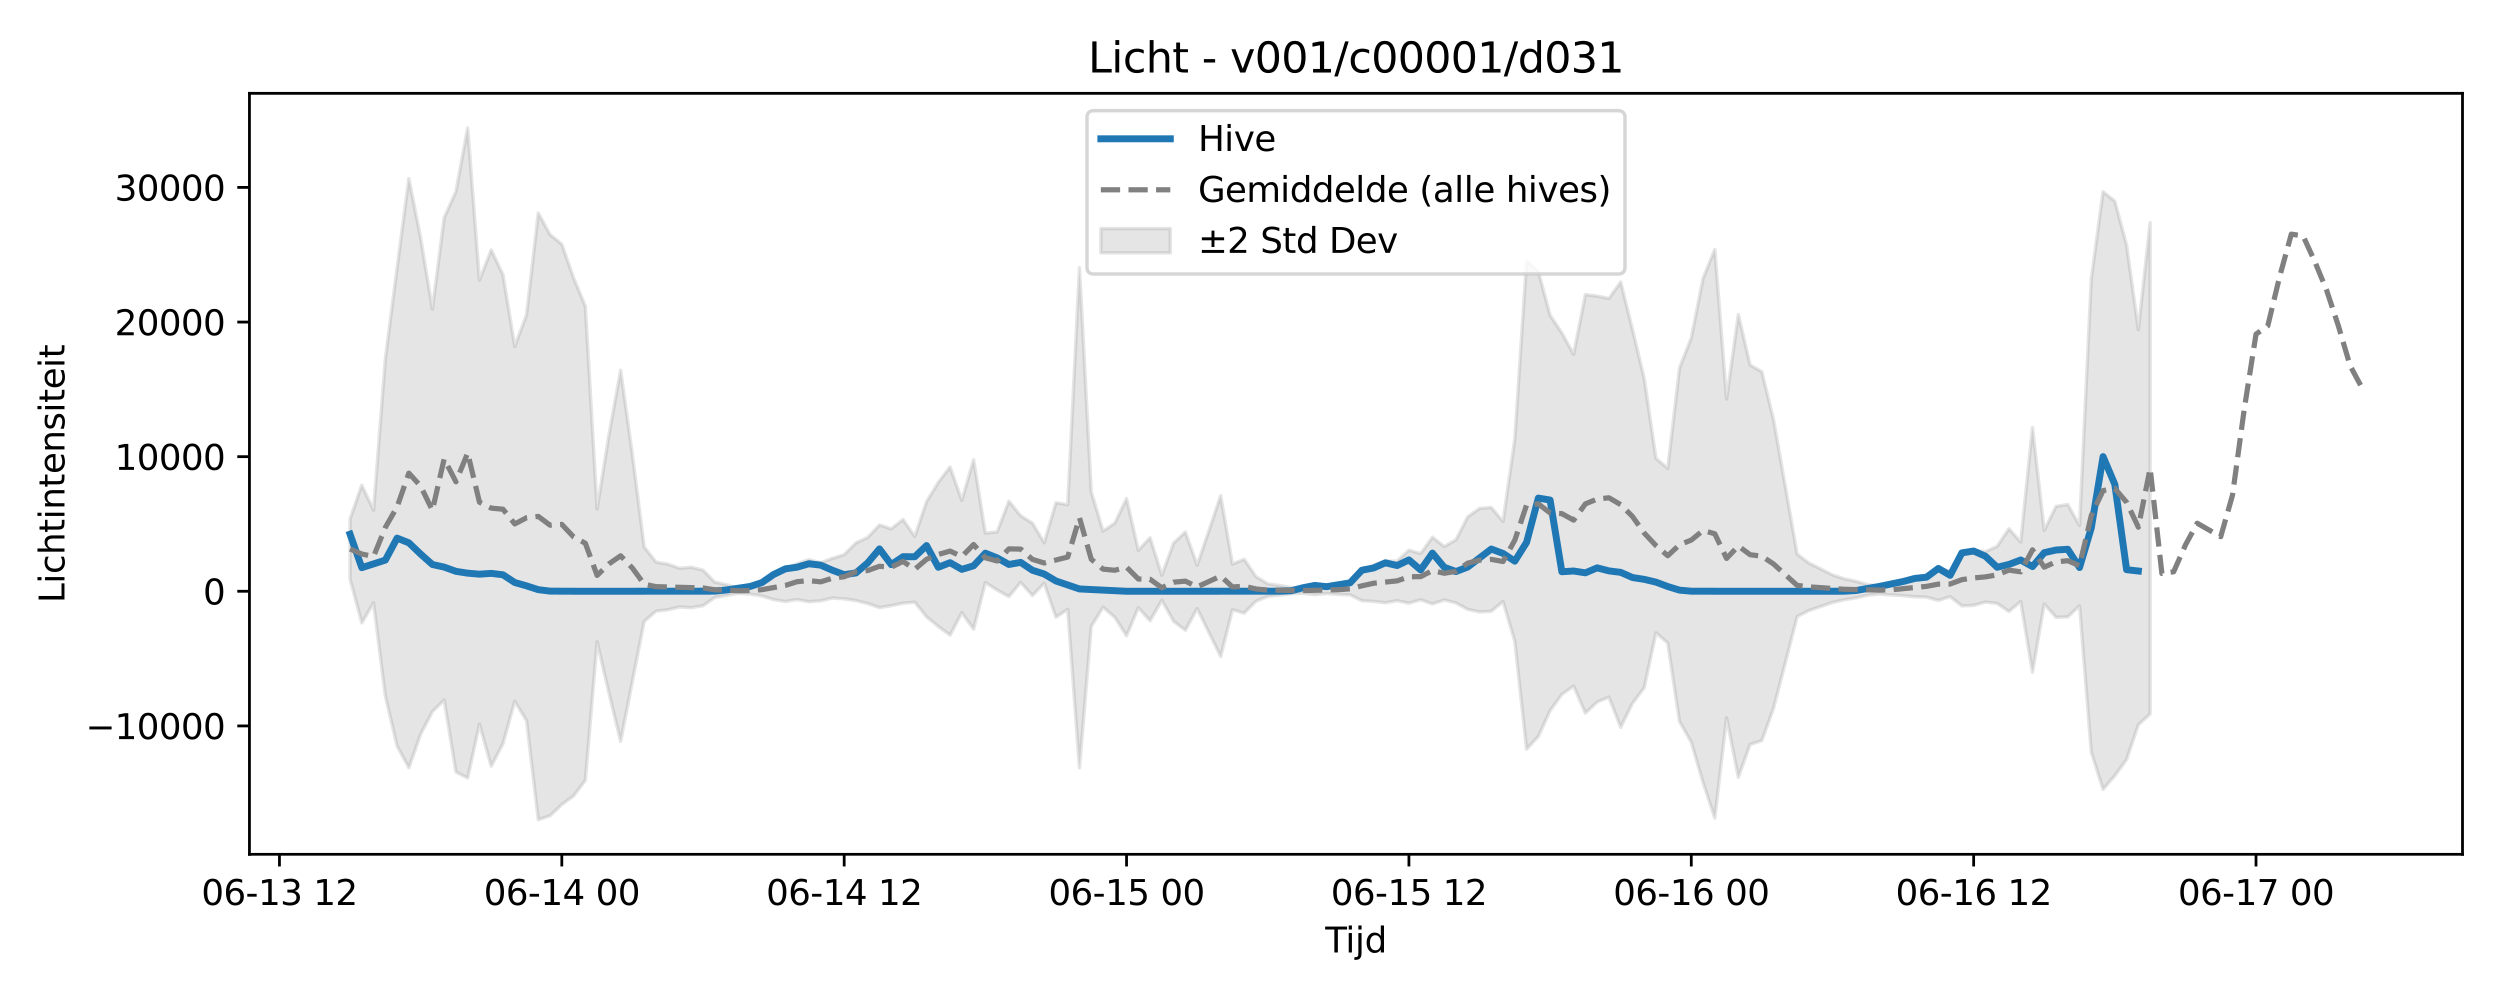 <?xml version="1.0" encoding="utf-8" standalone="no"?>
<!DOCTYPE svg PUBLIC "-//W3C//DTD SVG 1.1//EN"
  "http://www.w3.org/Graphics/SVG/1.1/DTD/svg11.dtd">
<svg xmlns:xlink="http://www.w3.org/1999/xlink" width="720pt" height="288pt" viewBox="0 0 720 288" xmlns="http://www.w3.org/2000/svg" version="1.1">
 <defs>
  <style type="text/css">*{stroke-linejoin: round; stroke-linecap: butt}</style>
 </defs>
 <g id="figure_1">
  <g id="patch_1">
   <path d="M 0 288 
L 720 288 
L 720 0 
L 0 0 
z
" style="fill: #ffffff"/>
  </g>
  <g id="axes_1">
   <g id="patch_2">
    <path d="M 71.84 246.04 
L 709.2 246.04 
L 709.2 26.88 
L 71.84 26.88 
z
" style="fill: #ffffff"/>
   </g>
   <g id="FillBetweenPolyCollection_1">
    <defs>
     <path id="m11a7efc735" d="M 100.811 -138.525 
L 100.811 -121.262 
L 104.199 -108.606 
L 107.588 -114.372 
L 110.976 -87.546 
L 114.365 -73.137 
L 117.753 -66.871 
L 121.141 -76.545 
L 124.53 -83.057 
L 127.918 -86.397 
L 131.307 -65.654 
L 134.695 -63.937 
L 138.083 -79.447 
L 141.472 -67.325 
L 144.86 -73.816 
L 148.249 -86.024 
L 151.637 -80.462 
L 155.025 -51.922 
L 158.414 -53.063 
L 161.802 -56.301 
L 165.191 -58.767 
L 168.579 -63.263 
L 171.968 -103.158 
L 175.356 -88.515 
L 178.744 -74.511 
L 182.133 -91.794 
L 185.521 -109.011 
L 188.91 -111.967 
L 192.298 -112.375 
L 195.686 -113.182 
L 199.075 -112.994 
L 202.463 -113.554 
L 205.852 -115.919 
L 209.24 -116.526 
L 212.628 -117.129 
L 216.017 -116.908 
L 219.405 -116.364 
L 222.794 -115.323 
L 226.182 -114.773 
L 229.571 -115.308 
L 232.959 -114.716 
L 236.347 -114.949 
L 239.736 -115.765 
L 243.124 -115.532 
L 246.513 -115.033 
L 249.901 -114.158 
L 253.289 -113.01 
L 256.678 -113.573 
L 260.066 -114.265 
L 263.455 -114.574 
L 266.843 -110.355 
L 270.231 -107.57 
L 273.62 -105.078 
L 277.008 -111.542 
L 280.397 -106.785 
L 283.785 -120.219 
L 287.173 -118.06 
L 290.562 -116.173 
L 293.95 -120.266 
L 297.339 -116.471 
L 300.727 -120.019 
L 304.116 -110.235 
L 307.504 -112.513 
L 310.892 -66.855 
L 314.281 -107.557 
L 317.669 -113.122 
L 321.058 -110.218 
L 324.446 -104.907 
L 327.834 -112.981 
L 331.223 -109.216 
L 334.611 -115.125 
L 338 -109.058 
L 341.388 -106.489 
L 344.776 -112.72 
L 348.165 -105.843 
L 351.553 -98.943 
L 354.942 -112.364 
L 358.33 -111.43 
L 361.719 -114.836 
L 365.107 -116.233 
L 368.495 -116.577 
L 371.884 -117.009 
L 375.272 -117.129 
L 378.661 -116.755 
L 382.049 -117.065 
L 385.437 -116.812 
L 388.826 -116.676 
L 392.214 -114.992 
L 395.603 -114.801 
L 398.991 -114.405 
L 402.379 -115.001 
L 405.768 -114.269 
L 409.156 -115.271 
L 412.545 -114.062 
L 415.933 -115.207 
L 419.321 -114.351 
L 422.71 -112.496 
L 426.098 -111.774 
L 429.487 -111.952 
L 432.875 -114.747 
L 436.264 -103.319 
L 439.652 -72.223 
L 443.04 -75.914 
L 446.429 -83.325 
L 449.817 -88.033 
L 453.206 -90.415 
L 456.594 -82.617 
L 459.982 -85.817 
L 463.371 -87.229 
L 466.759 -78.548 
L 470.148 -85.416 
L 473.536 -89.963 
L 476.924 -105.742 
L 480.313 -102.788 
L 483.701 -80.213 
L 487.09 -74.24 
L 490.478 -62.643 
L 493.867 -52.392 
L 497.255 -81.272 
L 500.643 -64.135 
L 504.032 -73.604 
L 507.42 -74.711 
L 510.809 -84.135 
L 514.197 -97.219 
L 517.585 -110.432 
L 520.974 -112.172 
L 524.362 -113.314 
L 527.751 -114.488 
L 531.139 -115.256 
L 534.527 -115.814 
L 537.916 -116.598 
L 541.304 -116.911 
L 544.693 -116.655 
L 548.081 -116.44 
L 551.469 -116.121 
L 554.858 -116.013 
L 558.246 -115.077 
L 561.635 -116.154 
L 565.023 -113.495 
L 568.412 -113.659 
L 571.8 -114.596 
L 575.188 -114.219 
L 578.577 -111.896 
L 581.965 -114.747 
L 585.354 -94.414 
L 588.742 -114.057 
L 592.13 -110.219 
L 595.519 -110.328 
L 598.907 -113.514 
L 602.296 -71.351 
L 605.684 -60.662 
L 609.072 -64.6 
L 612.461 -69.266 
L 615.849 -79.275 
L 619.238 -82.371 
L 619.238 -223.874 
L 619.238 -223.874 
L 615.849 -193.063 
L 612.461 -217.398 
L 609.072 -230.054 
L 605.684 -232.774 
L 602.296 -207.745 
L 598.907 -136.627 
L 595.519 -142.704 
L 592.13 -142.153 
L 588.742 -135.261 
L 585.354 -164.878 
L 581.965 -131.883 
L 578.577 -135.71 
L 575.188 -130.659 
L 571.8 -129.123 
L 568.412 -129.457 
L 565.023 -128.63 
L 561.635 -123.441 
L 558.246 -124.465 
L 554.858 -122.25 
L 551.469 -121.523 
L 548.081 -120.428 
L 544.693 -119.607 
L 541.304 -119.18 
L 537.916 -119.606 
L 534.527 -120.576 
L 531.139 -121.313 
L 527.751 -122.432 
L 524.362 -124.153 
L 520.974 -125.827 
L 517.585 -128.378 
L 514.197 -147.75 
L 510.809 -166.961 
L 507.42 -180.943 
L 504.032 -182.871 
L 500.643 -197.398 
L 497.255 -173.079 
L 493.867 -216.149 
L 490.478 -207.816 
L 487.09 -190.678 
L 483.701 -182.011 
L 480.313 -153.1 
L 476.924 -155.987 
L 473.536 -178.995 
L 470.148 -193.118 
L 466.759 -206.781 
L 463.371 -202.052 
L 459.982 -202.716 
L 456.594 -203.149 
L 453.206 -185.977 
L 449.817 -192.109 
L 446.429 -197.214 
L 443.04 -209.855 
L 439.652 -212.821 
L 436.264 -161.556 
L 432.875 -137.813 
L 429.487 -141.852 
L 426.098 -141.558 
L 422.71 -139.156 
L 419.321 -132.548 
L 415.933 -130.583 
L 412.545 -133.286 
L 409.156 -128.578 
L 405.768 -129.533 
L 402.379 -126.418 
L 398.991 -126.418 
L 395.603 -125.246 
L 392.214 -123.575 
L 388.826 -120.155 
L 385.437 -119.521 
L 382.049 -118.949 
L 378.661 -119.245 
L 375.272 -118.697 
L 371.884 -118.793 
L 368.495 -119.379 
L 365.107 -119.873 
L 361.719 -121.922 
L 358.33 -126.915 
L 354.942 -125.546 
L 351.553 -145.221 
L 348.165 -135.133 
L 344.776 -125.234 
L 341.388 -134.771 
L 338 -131.599 
L 334.611 -122.332 
L 331.223 -133.124 
L 327.834 -129.513 
L 324.446 -144.42 
L 321.058 -137.311 
L 317.669 -135.058 
L 314.281 -146.34 
L 310.892 -210.889 
L 307.504 -142.641 
L 304.116 -143.212 
L 300.727 -131.695 
L 297.339 -137.325 
L 293.95 -139.45 
L 290.562 -143.669 
L 287.173 -134.795 
L 283.785 -134.478 
L 280.397 -155.578 
L 277.008 -143.906 
L 273.62 -153.502 
L 270.231 -149.067 
L 266.843 -143.504 
L 263.455 -133.505 
L 260.066 -138.38 
L 256.678 -135.688 
L 253.289 -136.811 
L 249.901 -133.214 
L 246.513 -131.646 
L 243.124 -128.253 
L 239.736 -127.187 
L 236.347 -125.913 
L 232.959 -126.83 
L 229.571 -125.643 
L 226.182 -124.012 
L 222.794 -122.211 
L 219.405 -119.979 
L 216.017 -118.961 
L 212.628 -118.589 
L 209.24 -119.59 
L 205.852 -120.35 
L 202.463 -123.802 
L 199.075 -124.622 
L 195.686 -124.346 
L 192.298 -125.53 
L 188.91 -126.128 
L 185.521 -130.472 
L 182.133 -157.006 
L 178.744 -181.359 
L 175.356 -162.669 
L 171.968 -141.401 
L 168.579 -199.823 
L 165.191 -207.982 
L 161.802 -217.645 
L 158.414 -220.427 
L 155.025 -226.634 
L 151.637 -197.307 
L 148.249 -188.188 
L 144.86 -208.881 
L 141.472 -216.003 
L 138.083 -207.306 
L 134.695 -251.158 
L 131.307 -232.831 
L 127.918 -225.268 
L 124.53 -198.969 
L 121.141 -219.467 
L 117.753 -236.599 
L 114.365 -210.893 
L 110.976 -184.658 
L 107.588 -141.07 
L 104.199 -148.278 
L 100.811 -138.525 
z
" style="stroke: #808080; stroke-opacity: 0.2"/>
    </defs>
    <g clip-path="url(#p5f6f42947f)">
     <use xlink:href="#m11a7efc735" x="0" y="288" style="fill: #808080; fill-opacity: 0.2; stroke: #808080; stroke-opacity: 0.2"/>
    </g>
   </g>
   <g id="matplotlib.axis_1">
    <g id="xtick_1">
     <g id="line2d_1">
      <defs>
       <path id="md3a06b0c27" d="M 0 0 
L 0 3.5 
" style="stroke: #000000; stroke-width: 0.8"/>
      </defs>
      <g>
       <use xlink:href="#md3a06b0c27" x="80.48" y="246.04" style="stroke: #000000; stroke-width: 0.8"/>
      </g>
     </g>
     <g id="text_1">
      <!-- 06-13 12 -->
      <g transform="translate(58 260.638) scale(0.1 -0.1)">
       <defs>
        <path id="DejaVuSans-30" d="M 2034 4250 
Q 1547 4250 1301 3770 
Q 1056 3291 1056 2328 
Q 1056 1369 1301 889 
Q 1547 409 2034 409 
Q 2525 409 2770 889 
Q 3016 1369 3016 2328 
Q 3016 3291 2770 3770 
Q 2525 4250 2034 4250 
z
M 2034 4750 
Q 2819 4750 3233 4129 
Q 3647 3509 3647 2328 
Q 3647 1150 3233 529 
Q 2819 -91 2034 -91 
Q 1250 -91 836 529 
Q 422 1150 422 2328 
Q 422 3509 836 4129 
Q 1250 4750 2034 4750 
z
" transform="scale(0.016)"/>
        <path id="DejaVuSans-36" d="M 2113 2584 
Q 1688 2584 1439 2293 
Q 1191 2003 1191 1497 
Q 1191 994 1439 701 
Q 1688 409 2113 409 
Q 2538 409 2786 701 
Q 3034 994 3034 1497 
Q 3034 2003 2786 2293 
Q 2538 2584 2113 2584 
z
M 3366 4563 
L 3366 3988 
Q 3128 4100 2886 4159 
Q 2644 4219 2406 4219 
Q 1781 4219 1451 3797 
Q 1122 3375 1075 2522 
Q 1259 2794 1537 2939 
Q 1816 3084 2150 3084 
Q 2853 3084 3261 2657 
Q 3669 2231 3669 1497 
Q 3669 778 3244 343 
Q 2819 -91 2113 -91 
Q 1303 -91 875 529 
Q 447 1150 447 2328 
Q 447 3434 972 4092 
Q 1497 4750 2381 4750 
Q 2619 4750 2861 4703 
Q 3103 4656 3366 4563 
z
" transform="scale(0.016)"/>
        <path id="DejaVuSans-2d" d="M 313 2009 
L 1997 2009 
L 1997 1497 
L 313 1497 
L 313 2009 
z
" transform="scale(0.016)"/>
        <path id="DejaVuSans-31" d="M 794 531 
L 1825 531 
L 1825 4091 
L 703 3866 
L 703 4441 
L 1819 4666 
L 2450 4666 
L 2450 531 
L 3481 531 
L 3481 0 
L 794 0 
L 794 531 
z
" transform="scale(0.016)"/>
        <path id="DejaVuSans-33" d="M 2597 2516 
Q 3050 2419 3304 2112 
Q 3559 1806 3559 1356 
Q 3559 666 3084 287 
Q 2609 -91 1734 -91 
Q 1441 -91 1130 -33 
Q 819 25 488 141 
L 488 750 
Q 750 597 1062 519 
Q 1375 441 1716 441 
Q 2309 441 2620 675 
Q 2931 909 2931 1356 
Q 2931 1769 2642 2001 
Q 2353 2234 1838 2234 
L 1294 2234 
L 1294 2753 
L 1863 2753 
Q 2328 2753 2575 2939 
Q 2822 3125 2822 3475 
Q 2822 3834 2567 4026 
Q 2313 4219 1838 4219 
Q 1578 4219 1281 4162 
Q 984 4106 628 3988 
L 628 4550 
Q 988 4650 1302 4700 
Q 1616 4750 1894 4750 
Q 2613 4750 3031 4423 
Q 3450 4097 3450 3541 
Q 3450 3153 3228 2886 
Q 3006 2619 2597 2516 
z
" transform="scale(0.016)"/>
        <path id="DejaVuSans-20" transform="scale(0.016)"/>
        <path id="DejaVuSans-32" d="M 1228 531 
L 3431 531 
L 3431 0 
L 469 0 
L 469 531 
Q 828 903 1448 1529 
Q 2069 2156 2228 2338 
Q 2531 2678 2651 2914 
Q 2772 3150 2772 3378 
Q 2772 3750 2511 3984 
Q 2250 4219 1831 4219 
Q 1534 4219 1204 4116 
Q 875 4013 500 3803 
L 500 4441 
Q 881 4594 1212 4672 
Q 1544 4750 1819 4750 
Q 2544 4750 2975 4387 
Q 3406 4025 3406 3419 
Q 3406 3131 3298 2873 
Q 3191 2616 2906 2266 
Q 2828 2175 2409 1742 
Q 1991 1309 1228 531 
z
" transform="scale(0.016)"/>
       </defs>
       <use xlink:href="#DejaVuSans-30"/>
       <use xlink:href="#DejaVuSans-36" transform="translate(63.623 0)"/>
       <use xlink:href="#DejaVuSans-2d" transform="translate(127.246 0)"/>
       <use xlink:href="#DejaVuSans-31" transform="translate(163.33 0)"/>
       <use xlink:href="#DejaVuSans-33" transform="translate(226.953 0)"/>
       <use xlink:href="#DejaVuSans-20" transform="translate(290.576 0)"/>
       <use xlink:href="#DejaVuSans-31" transform="translate(322.363 0)"/>
       <use xlink:href="#DejaVuSans-32" transform="translate(385.986 0)"/>
      </g>
     </g>
    </g>
    <g id="xtick_2">
     <g id="line2d_2">
      <g>
       <use xlink:href="#md3a06b0c27" x="161.802" y="246.04" style="stroke: #000000; stroke-width: 0.8"/>
      </g>
     </g>
     <g id="text_2">
      <!-- 06-14 00 -->
      <g transform="translate(139.322 260.638) scale(0.1 -0.1)">
       <defs>
        <path id="DejaVuSans-34" d="M 2419 4116 
L 825 1625 
L 2419 1625 
L 2419 4116 
z
M 2253 4666 
L 3047 4666 
L 3047 1625 
L 3713 1625 
L 3713 1100 
L 3047 1100 
L 3047 0 
L 2419 0 
L 2419 1100 
L 313 1100 
L 313 1709 
L 2253 4666 
z
" transform="scale(0.016)"/>
       </defs>
       <use xlink:href="#DejaVuSans-30"/>
       <use xlink:href="#DejaVuSans-36" transform="translate(63.623 0)"/>
       <use xlink:href="#DejaVuSans-2d" transform="translate(127.246 0)"/>
       <use xlink:href="#DejaVuSans-31" transform="translate(163.33 0)"/>
       <use xlink:href="#DejaVuSans-34" transform="translate(226.953 0)"/>
       <use xlink:href="#DejaVuSans-20" transform="translate(290.576 0)"/>
       <use xlink:href="#DejaVuSans-30" transform="translate(322.363 0)"/>
       <use xlink:href="#DejaVuSans-30" transform="translate(385.986 0)"/>
      </g>
     </g>
    </g>
    <g id="xtick_3">
     <g id="line2d_3">
      <g>
       <use xlink:href="#md3a06b0c27" x="243.124" y="246.04" style="stroke: #000000; stroke-width: 0.8"/>
      </g>
     </g>
     <g id="text_3">
      <!-- 06-14 12 -->
      <g transform="translate(220.644 260.638) scale(0.1 -0.1)">
       <use xlink:href="#DejaVuSans-30"/>
       <use xlink:href="#DejaVuSans-36" transform="translate(63.623 0)"/>
       <use xlink:href="#DejaVuSans-2d" transform="translate(127.246 0)"/>
       <use xlink:href="#DejaVuSans-31" transform="translate(163.33 0)"/>
       <use xlink:href="#DejaVuSans-34" transform="translate(226.953 0)"/>
       <use xlink:href="#DejaVuSans-20" transform="translate(290.576 0)"/>
       <use xlink:href="#DejaVuSans-31" transform="translate(322.363 0)"/>
       <use xlink:href="#DejaVuSans-32" transform="translate(385.986 0)"/>
      </g>
     </g>
    </g>
    <g id="xtick_4">
     <g id="line2d_4">
      <g>
       <use xlink:href="#md3a06b0c27" x="324.446" y="246.04" style="stroke: #000000; stroke-width: 0.8"/>
      </g>
     </g>
     <g id="text_4">
      <!-- 06-15 00 -->
      <g transform="translate(301.966 260.638) scale(0.1 -0.1)">
       <defs>
        <path id="DejaVuSans-35" d="M 691 4666 
L 3169 4666 
L 3169 4134 
L 1269 4134 
L 1269 2991 
Q 1406 3038 1543 3061 
Q 1681 3084 1819 3084 
Q 2600 3084 3056 2656 
Q 3513 2228 3513 1497 
Q 3513 744 3044 326 
Q 2575 -91 1722 -91 
Q 1428 -91 1123 -41 
Q 819 9 494 109 
L 494 744 
Q 775 591 1075 516 
Q 1375 441 1709 441 
Q 2250 441 2565 725 
Q 2881 1009 2881 1497 
Q 2881 1984 2565 2268 
Q 2250 2553 1709 2553 
Q 1456 2553 1204 2497 
Q 953 2441 691 2322 
L 691 4666 
z
" transform="scale(0.016)"/>
       </defs>
       <use xlink:href="#DejaVuSans-30"/>
       <use xlink:href="#DejaVuSans-36" transform="translate(63.623 0)"/>
       <use xlink:href="#DejaVuSans-2d" transform="translate(127.246 0)"/>
       <use xlink:href="#DejaVuSans-31" transform="translate(163.33 0)"/>
       <use xlink:href="#DejaVuSans-35" transform="translate(226.953 0)"/>
       <use xlink:href="#DejaVuSans-20" transform="translate(290.576 0)"/>
       <use xlink:href="#DejaVuSans-30" transform="translate(322.363 0)"/>
       <use xlink:href="#DejaVuSans-30" transform="translate(385.986 0)"/>
      </g>
     </g>
    </g>
    <g id="xtick_5">
     <g id="line2d_5">
      <g>
       <use xlink:href="#md3a06b0c27" x="405.768" y="246.04" style="stroke: #000000; stroke-width: 0.8"/>
      </g>
     </g>
     <g id="text_5">
      <!-- 06-15 12 -->
      <g transform="translate(383.287 260.638) scale(0.1 -0.1)">
       <use xlink:href="#DejaVuSans-30"/>
       <use xlink:href="#DejaVuSans-36" transform="translate(63.623 0)"/>
       <use xlink:href="#DejaVuSans-2d" transform="translate(127.246 0)"/>
       <use xlink:href="#DejaVuSans-31" transform="translate(163.33 0)"/>
       <use xlink:href="#DejaVuSans-35" transform="translate(226.953 0)"/>
       <use xlink:href="#DejaVuSans-20" transform="translate(290.576 0)"/>
       <use xlink:href="#DejaVuSans-31" transform="translate(322.363 0)"/>
       <use xlink:href="#DejaVuSans-32" transform="translate(385.986 0)"/>
      </g>
     </g>
    </g>
    <g id="xtick_6">
     <g id="line2d_6">
      <g>
       <use xlink:href="#md3a06b0c27" x="487.09" y="246.04" style="stroke: #000000; stroke-width: 0.8"/>
      </g>
     </g>
     <g id="text_6">
      <!-- 06-16 00 -->
      <g transform="translate(464.609 260.638) scale(0.1 -0.1)">
       <use xlink:href="#DejaVuSans-30"/>
       <use xlink:href="#DejaVuSans-36" transform="translate(63.623 0)"/>
       <use xlink:href="#DejaVuSans-2d" transform="translate(127.246 0)"/>
       <use xlink:href="#DejaVuSans-31" transform="translate(163.33 0)"/>
       <use xlink:href="#DejaVuSans-36" transform="translate(226.953 0)"/>
       <use xlink:href="#DejaVuSans-20" transform="translate(290.576 0)"/>
       <use xlink:href="#DejaVuSans-30" transform="translate(322.363 0)"/>
       <use xlink:href="#DejaVuSans-30" transform="translate(385.986 0)"/>
      </g>
     </g>
    </g>
    <g id="xtick_7">
     <g id="line2d_7">
      <g>
       <use xlink:href="#md3a06b0c27" x="568.412" y="246.04" style="stroke: #000000; stroke-width: 0.8"/>
      </g>
     </g>
     <g id="text_7">
      <!-- 06-16 12 -->
      <g transform="translate(545.931 260.638) scale(0.1 -0.1)">
       <use xlink:href="#DejaVuSans-30"/>
       <use xlink:href="#DejaVuSans-36" transform="translate(63.623 0)"/>
       <use xlink:href="#DejaVuSans-2d" transform="translate(127.246 0)"/>
       <use xlink:href="#DejaVuSans-31" transform="translate(163.33 0)"/>
       <use xlink:href="#DejaVuSans-36" transform="translate(226.953 0)"/>
       <use xlink:href="#DejaVuSans-20" transform="translate(290.576 0)"/>
       <use xlink:href="#DejaVuSans-31" transform="translate(322.363 0)"/>
       <use xlink:href="#DejaVuSans-32" transform="translate(385.986 0)"/>
      </g>
     </g>
    </g>
    <g id="xtick_8">
     <g id="line2d_8">
      <g>
       <use xlink:href="#md3a06b0c27" x="649.733" y="246.04" style="stroke: #000000; stroke-width: 0.8"/>
      </g>
     </g>
     <g id="text_8">
      <!-- 06-17 00 -->
      <g transform="translate(627.253 260.638) scale(0.1 -0.1)">
       <defs>
        <path id="DejaVuSans-37" d="M 525 4666 
L 3525 4666 
L 3525 4397 
L 1831 0 
L 1172 0 
L 2766 4134 
L 525 4134 
L 525 4666 
z
" transform="scale(0.016)"/>
       </defs>
       <use xlink:href="#DejaVuSans-30"/>
       <use xlink:href="#DejaVuSans-36" transform="translate(63.623 0)"/>
       <use xlink:href="#DejaVuSans-2d" transform="translate(127.246 0)"/>
       <use xlink:href="#DejaVuSans-31" transform="translate(163.33 0)"/>
       <use xlink:href="#DejaVuSans-37" transform="translate(226.953 0)"/>
       <use xlink:href="#DejaVuSans-20" transform="translate(290.576 0)"/>
       <use xlink:href="#DejaVuSans-30" transform="translate(322.363 0)"/>
       <use xlink:href="#DejaVuSans-30" transform="translate(385.986 0)"/>
      </g>
     </g>
    </g>
    <g id="text_9">
     <!-- Tijd -->
     <g transform="translate(381.67 274.317) scale(0.1 -0.1)">
      <defs>
       <path id="DejaVuSans-54" d="M -19 4666 
L 3928 4666 
L 3928 4134 
L 2272 4134 
L 2272 0 
L 1638 0 
L 1638 4134 
L -19 4134 
L -19 4666 
z
" transform="scale(0.016)"/>
       <path id="DejaVuSans-69" d="M 603 3500 
L 1178 3500 
L 1178 0 
L 603 0 
L 603 3500 
z
M 603 4863 
L 1178 4863 
L 1178 4134 
L 603 4134 
L 603 4863 
z
" transform="scale(0.016)"/>
       <path id="DejaVuSans-6a" d="M 603 3500 
L 1178 3500 
L 1178 -63 
Q 1178 -731 923 -1031 
Q 669 -1331 103 -1331 
L -116 -1331 
L -116 -844 
L 38 -844 
Q 366 -844 484 -692 
Q 603 -541 603 -63 
L 603 3500 
z
M 603 4863 
L 1178 4863 
L 1178 4134 
L 603 4134 
L 603 4863 
z
" transform="scale(0.016)"/>
       <path id="DejaVuSans-64" d="M 2906 2969 
L 2906 4863 
L 3481 4863 
L 3481 0 
L 2906 0 
L 2906 525 
Q 2725 213 2448 61 
Q 2172 -91 1784 -91 
Q 1150 -91 751 415 
Q 353 922 353 1747 
Q 353 2572 751 3078 
Q 1150 3584 1784 3584 
Q 2172 3584 2448 3432 
Q 2725 3281 2906 2969 
z
M 947 1747 
Q 947 1113 1208 752 
Q 1469 391 1925 391 
Q 2381 391 2643 752 
Q 2906 1113 2906 1747 
Q 2906 2381 2643 2742 
Q 2381 3103 1925 3103 
Q 1469 3103 1208 2742 
Q 947 2381 947 1747 
z
" transform="scale(0.016)"/>
      </defs>
      <use xlink:href="#DejaVuSans-54"/>
      <use xlink:href="#DejaVuSans-69" transform="translate(57.959 0)"/>
      <use xlink:href="#DejaVuSans-6a" transform="translate(85.742 0)"/>
      <use xlink:href="#DejaVuSans-64" transform="translate(113.525 0)"/>
     </g>
    </g>
   </g>
   <g id="matplotlib.axis_2">
    <g id="ytick_1">
     <g id="line2d_9">
      <defs>
       <path id="mc6e38aa95f" d="M 0 0 
L -3.5 0 
" style="stroke: #000000; stroke-width: 0.8"/>
      </defs>
      <g>
       <use xlink:href="#mc6e38aa95f" x="71.84" y="209.062" style="stroke: #000000; stroke-width: 0.8"/>
      </g>
     </g>
     <g id="text_10">
      <!-- −10000 -->
      <g transform="translate(24.648 212.861) scale(0.1 -0.1)">
       <defs>
        <path id="DejaVuSans-2212" d="M 678 2272 
L 4684 2272 
L 4684 1741 
L 678 1741 
L 678 2272 
z
" transform="scale(0.016)"/>
       </defs>
       <use xlink:href="#DejaVuSans-2212"/>
       <use xlink:href="#DejaVuSans-31" transform="translate(83.789 0)"/>
       <use xlink:href="#DejaVuSans-30" transform="translate(147.412 0)"/>
       <use xlink:href="#DejaVuSans-30" transform="translate(211.035 0)"/>
       <use xlink:href="#DejaVuSans-30" transform="translate(274.658 0)"/>
       <use xlink:href="#DejaVuSans-30" transform="translate(338.281 0)"/>
      </g>
     </g>
    </g>
    <g id="ytick_2">
     <g id="line2d_10">
      <g>
       <use xlink:href="#mc6e38aa95f" x="71.84" y="170.291" style="stroke: #000000; stroke-width: 0.8"/>
      </g>
     </g>
     <g id="text_11">
      <!-- 0 -->
      <g transform="translate(58.477 174.09) scale(0.1 -0.1)">
       <use xlink:href="#DejaVuSans-30"/>
      </g>
     </g>
    </g>
    <g id="ytick_3">
     <g id="line2d_11">
      <g>
       <use xlink:href="#mc6e38aa95f" x="71.84" y="131.52" style="stroke: #000000; stroke-width: 0.8"/>
      </g>
     </g>
     <g id="text_12">
      <!-- 10000 -->
      <g transform="translate(33.028 135.319) scale(0.1 -0.1)">
       <use xlink:href="#DejaVuSans-31"/>
       <use xlink:href="#DejaVuSans-30" transform="translate(63.623 0)"/>
       <use xlink:href="#DejaVuSans-30" transform="translate(127.246 0)"/>
       <use xlink:href="#DejaVuSans-30" transform="translate(190.869 0)"/>
       <use xlink:href="#DejaVuSans-30" transform="translate(254.492 0)"/>
      </g>
     </g>
    </g>
    <g id="ytick_4">
     <g id="line2d_12">
      <g>
       <use xlink:href="#mc6e38aa95f" x="71.84" y="92.748" style="stroke: #000000; stroke-width: 0.8"/>
      </g>
     </g>
     <g id="text_13">
      <!-- 20000 -->
      <g transform="translate(33.028 96.547) scale(0.1 -0.1)">
       <use xlink:href="#DejaVuSans-32"/>
       <use xlink:href="#DejaVuSans-30" transform="translate(63.623 0)"/>
       <use xlink:href="#DejaVuSans-30" transform="translate(127.246 0)"/>
       <use xlink:href="#DejaVuSans-30" transform="translate(190.869 0)"/>
       <use xlink:href="#DejaVuSans-30" transform="translate(254.492 0)"/>
      </g>
     </g>
    </g>
    <g id="ytick_5">
     <g id="line2d_13">
      <g>
       <use xlink:href="#mc6e38aa95f" x="71.84" y="53.977" style="stroke: #000000; stroke-width: 0.8"/>
      </g>
     </g>
     <g id="text_14">
      <!-- 30000 -->
      <g transform="translate(33.028 57.776) scale(0.1 -0.1)">
       <use xlink:href="#DejaVuSans-33"/>
       <use xlink:href="#DejaVuSans-30" transform="translate(63.623 0)"/>
       <use xlink:href="#DejaVuSans-30" transform="translate(127.246 0)"/>
       <use xlink:href="#DejaVuSans-30" transform="translate(190.869 0)"/>
       <use xlink:href="#DejaVuSans-30" transform="translate(254.492 0)"/>
      </g>
     </g>
    </g>
    <g id="text_15">
     <!-- Lichtintensiteit -->
     <g transform="translate(18.568 173.656) rotate(-90) scale(0.1 -0.1)">
      <defs>
       <path id="DejaVuSans-4c" d="M 628 4666 
L 1259 4666 
L 1259 531 
L 3531 531 
L 3531 0 
L 628 0 
L 628 4666 
z
" transform="scale(0.016)"/>
       <path id="DejaVuSans-63" d="M 3122 3366 
L 3122 2828 
Q 2878 2963 2633 3030 
Q 2388 3097 2138 3097 
Q 1578 3097 1268 2742 
Q 959 2388 959 1747 
Q 959 1106 1268 751 
Q 1578 397 2138 397 
Q 2388 397 2633 464 
Q 2878 531 3122 666 
L 3122 134 
Q 2881 22 2623 -34 
Q 2366 -91 2075 -91 
Q 1284 -91 818 406 
Q 353 903 353 1747 
Q 353 2603 823 3093 
Q 1294 3584 2113 3584 
Q 2378 3584 2631 3529 
Q 2884 3475 3122 3366 
z
" transform="scale(0.016)"/>
       <path id="DejaVuSans-68" d="M 3513 2113 
L 3513 0 
L 2938 0 
L 2938 2094 
Q 2938 2591 2744 2837 
Q 2550 3084 2163 3084 
Q 1697 3084 1428 2787 
Q 1159 2491 1159 1978 
L 1159 0 
L 581 0 
L 581 4863 
L 1159 4863 
L 1159 2956 
Q 1366 3272 1645 3428 
Q 1925 3584 2291 3584 
Q 2894 3584 3203 3211 
Q 3513 2838 3513 2113 
z
" transform="scale(0.016)"/>
       <path id="DejaVuSans-74" d="M 1172 4494 
L 1172 3500 
L 2356 3500 
L 2356 3053 
L 1172 3053 
L 1172 1153 
Q 1172 725 1289 603 
Q 1406 481 1766 481 
L 2356 481 
L 2356 0 
L 1766 0 
Q 1100 0 847 248 
Q 594 497 594 1153 
L 594 3053 
L 172 3053 
L 172 3500 
L 594 3500 
L 594 4494 
L 1172 4494 
z
" transform="scale(0.016)"/>
       <path id="DejaVuSans-6e" d="M 3513 2113 
L 3513 0 
L 2938 0 
L 2938 2094 
Q 2938 2591 2744 2837 
Q 2550 3084 2163 3084 
Q 1697 3084 1428 2787 
Q 1159 2491 1159 1978 
L 1159 0 
L 581 0 
L 581 3500 
L 1159 3500 
L 1159 2956 
Q 1366 3272 1645 3428 
Q 1925 3584 2291 3584 
Q 2894 3584 3203 3211 
Q 3513 2838 3513 2113 
z
" transform="scale(0.016)"/>
       <path id="DejaVuSans-65" d="M 3597 1894 
L 3597 1613 
L 953 1613 
Q 991 1019 1311 708 
Q 1631 397 2203 397 
Q 2534 397 2845 478 
Q 3156 559 3463 722 
L 3463 178 
Q 3153 47 2828 -22 
Q 2503 -91 2169 -91 
Q 1331 -91 842 396 
Q 353 884 353 1716 
Q 353 2575 817 3079 
Q 1281 3584 2069 3584 
Q 2775 3584 3186 3129 
Q 3597 2675 3597 1894 
z
M 3022 2063 
Q 3016 2534 2758 2815 
Q 2500 3097 2075 3097 
Q 1594 3097 1305 2825 
Q 1016 2553 972 2059 
L 3022 2063 
z
" transform="scale(0.016)"/>
       <path id="DejaVuSans-73" d="M 2834 3397 
L 2834 2853 
Q 2591 2978 2328 3040 
Q 2066 3103 1784 3103 
Q 1356 3103 1142 2972 
Q 928 2841 928 2578 
Q 928 2378 1081 2264 
Q 1234 2150 1697 2047 
L 1894 2003 
Q 2506 1872 2764 1633 
Q 3022 1394 3022 966 
Q 3022 478 2636 193 
Q 2250 -91 1575 -91 
Q 1294 -91 989 -36 
Q 684 19 347 128 
L 347 722 
Q 666 556 975 473 
Q 1284 391 1588 391 
Q 1994 391 2212 530 
Q 2431 669 2431 922 
Q 2431 1156 2273 1281 
Q 2116 1406 1581 1522 
L 1381 1569 
Q 847 1681 609 1914 
Q 372 2147 372 2553 
Q 372 3047 722 3315 
Q 1072 3584 1716 3584 
Q 2034 3584 2315 3537 
Q 2597 3491 2834 3397 
z
" transform="scale(0.016)"/>
      </defs>
      <use xlink:href="#DejaVuSans-4c"/>
      <use xlink:href="#DejaVuSans-69" transform="translate(55.713 0)"/>
      <use xlink:href="#DejaVuSans-63" transform="translate(83.496 0)"/>
      <use xlink:href="#DejaVuSans-68" transform="translate(138.477 0)"/>
      <use xlink:href="#DejaVuSans-74" transform="translate(201.855 0)"/>
      <use xlink:href="#DejaVuSans-69" transform="translate(241.064 0)"/>
      <use xlink:href="#DejaVuSans-6e" transform="translate(268.848 0)"/>
      <use xlink:href="#DejaVuSans-74" transform="translate(332.227 0)"/>
      <use xlink:href="#DejaVuSans-65" transform="translate(371.436 0)"/>
      <use xlink:href="#DejaVuSans-6e" transform="translate(432.959 0)"/>
      <use xlink:href="#DejaVuSans-73" transform="translate(496.338 0)"/>
      <use xlink:href="#DejaVuSans-69" transform="translate(548.438 0)"/>
      <use xlink:href="#DejaVuSans-74" transform="translate(576.221 0)"/>
      <use xlink:href="#DejaVuSans-65" transform="translate(615.43 0)"/>
      <use xlink:href="#DejaVuSans-69" transform="translate(676.953 0)"/>
      <use xlink:href="#DejaVuSans-74" transform="translate(704.736 0)"/>
     </g>
    </g>
   </g>
   <g id="line2d_14">
    <path d="M 100.811 153.845 
L 104.199 163.489 
L 110.976 161.312 
L 114.365 154.985 
L 117.753 156.328 
L 121.141 159.572 
L 124.53 162.58 
L 127.918 163.323 
L 131.307 164.546 
L 134.695 165.072 
L 138.083 165.362 
L 141.472 165.131 
L 144.86 165.54 
L 148.249 167.763 
L 151.637 168.727 
L 155.025 169.826 
L 158.414 170.243 
L 168.579 170.291 
L 205.852 170.253 
L 209.24 169.905 
L 216.017 168.904 
L 219.405 167.8 
L 222.794 165.457 
L 226.182 163.827 
L 229.571 163.342 
L 232.959 162.365 
L 236.347 162.761 
L 239.736 164.23 
L 243.124 165.501 
L 246.513 165.007 
L 249.901 162.1 
L 253.289 158.088 
L 256.678 162.605 
L 260.066 160.323 
L 263.455 160.346 
L 266.843 157.125 
L 270.231 163.376 
L 273.62 162.05 
L 277.008 163.978 
L 280.397 162.952 
L 283.785 159.318 
L 287.173 160.666 
L 290.562 162.565 
L 293.95 161.965 
L 297.339 164.237 
L 300.727 165.318 
L 304.116 167.323 
L 310.892 169.619 
L 324.446 170.284 
L 368.495 170.267 
L 371.884 170.144 
L 375.272 169.263 
L 378.661 168.599 
L 382.049 168.961 
L 388.826 167.856 
L 392.214 164.224 
L 395.603 163.572 
L 398.991 162.088 
L 402.379 162.876 
L 405.768 161.255 
L 409.156 164.142 
L 412.545 159.293 
L 415.933 163.368 
L 419.321 164.605 
L 422.71 163.305 
L 429.487 158.122 
L 432.875 159.392 
L 436.264 161.617 
L 439.652 156.209 
L 443.04 143.45 
L 446.429 144.014 
L 449.817 164.665 
L 453.206 164.449 
L 456.594 164.976 
L 459.982 163.538 
L 463.371 164.416 
L 466.759 164.835 
L 470.148 166.329 
L 473.536 166.854 
L 476.924 167.654 
L 480.313 168.921 
L 483.701 169.96 
L 487.09 170.261 
L 500.643 170.291 
L 531.139 170.273 
L 534.527 170.071 
L 541.304 168.882 
L 548.081 167.477 
L 551.469 166.59 
L 554.858 166.221 
L 558.246 163.706 
L 561.635 165.69 
L 565.023 159.223 
L 568.412 158.695 
L 571.8 160.196 
L 575.188 163.378 
L 578.577 162.561 
L 581.965 161.272 
L 585.354 163.187 
L 588.742 159.171 
L 592.13 158.404 
L 595.519 158.187 
L 598.907 163.447 
L 602.296 152.004 
L 605.684 131.51 
L 609.072 139.521 
L 612.461 164.073 
L 615.849 164.453 
L 615.849 164.453 
" clip-path="url(#p5f6f42947f)" style="fill: none; stroke: #1f77b4; stroke-width: 2; stroke-linecap: square"/>
   </g>
   <g id="line2d_15">
    <path d="M 100.811 158.107 
L 104.199 159.558 
L 107.588 160.279 
L 110.976 151.898 
L 114.365 145.985 
L 117.753 136.265 
L 121.141 139.994 
L 124.53 146.987 
L 127.918 132.168 
L 131.307 138.757 
L 134.695 130.452 
L 138.083 144.623 
L 141.472 146.336 
L 144.86 146.652 
L 148.249 150.894 
L 151.637 149.115 
L 155.025 148.722 
L 158.414 151.255 
L 161.802 151.027 
L 165.191 154.625 
L 168.579 156.457 
L 171.968 165.721 
L 175.356 162.408 
L 178.744 160.065 
L 182.133 163.6 
L 185.521 168.258 
L 188.91 168.953 
L 202.463 169.322 
L 205.852 169.866 
L 209.24 169.942 
L 212.628 170.141 
L 216.017 170.065 
L 219.405 169.829 
L 226.182 168.607 
L 229.571 167.524 
L 232.959 167.227 
L 236.347 167.569 
L 239.736 166.524 
L 243.124 166.108 
L 246.513 164.66 
L 249.901 164.314 
L 253.289 163.089 
L 256.678 163.369 
L 260.066 161.678 
L 263.455 163.961 
L 266.843 161.071 
L 270.231 159.682 
L 273.62 158.71 
L 277.008 160.276 
L 280.397 156.819 
L 283.785 160.651 
L 287.173 161.573 
L 290.562 158.079 
L 293.95 158.142 
L 297.339 161.102 
L 300.727 162.143 
L 307.504 160.423 
L 310.892 149.128 
L 314.281 161.051 
L 317.669 163.91 
L 321.058 164.236 
L 324.446 163.336 
L 327.834 166.753 
L 331.223 166.83 
L 334.611 169.272 
L 338 167.672 
L 341.388 167.37 
L 344.776 169.023 
L 351.553 165.918 
L 354.942 169.045 
L 358.33 168.828 
L 361.719 169.621 
L 365.107 169.947 
L 375.272 170.087 
L 385.437 169.834 
L 388.826 169.584 
L 392.214 168.717 
L 395.603 167.977 
L 402.379 167.291 
L 405.768 166.099 
L 409.156 166.076 
L 412.545 164.326 
L 415.933 165.105 
L 419.321 164.55 
L 422.71 162.174 
L 426.098 161.334 
L 429.487 161.098 
L 432.875 161.72 
L 436.264 155.563 
L 439.652 145.478 
L 443.04 145.115 
L 446.429 147.731 
L 449.817 147.929 
L 453.206 149.804 
L 456.594 145.117 
L 459.982 143.733 
L 463.371 143.359 
L 466.759 145.335 
L 470.148 148.733 
L 473.536 153.521 
L 476.924 157.136 
L 480.313 160.056 
L 483.701 156.888 
L 487.09 155.541 
L 490.478 152.77 
L 493.867 153.73 
L 497.255 160.825 
L 500.643 157.234 
L 504.032 159.762 
L 507.42 160.173 
L 510.809 162.452 
L 517.585 168.595 
L 520.974 169.001 
L 531.139 169.715 
L 541.304 169.954 
L 544.693 169.869 
L 554.858 168.868 
L 558.246 168.229 
L 561.635 168.202 
L 565.023 166.938 
L 568.412 166.442 
L 571.8 166.14 
L 575.188 165.561 
L 578.577 164.197 
L 581.965 164.685 
L 585.354 158.354 
L 588.742 163.341 
L 592.13 161.814 
L 595.519 161.484 
L 598.907 162.929 
L 602.296 148.452 
L 605.684 141.282 
L 609.072 140.673 
L 612.461 144.668 
L 615.849 151.831 
L 619.238 134.878 
L 622.626 165.171 
L 626.015 164.669 
L 629.403 156.965 
L 632.791 150.69 
L 639.568 154.563 
L 642.957 142.622 
L 646.345 117.828 
L 649.733 96.239 
L 653.122 93.846 
L 656.51 79.774 
L 659.899 67.434 
L 663.287 67.942 
L 666.675 75.356 
L 670.064 83.588 
L 673.452 93.836 
L 676.841 105.34 
L 680.229 111.659 
L 680.229 111.659 
" clip-path="url(#p5f6f42947f)" style="fill: none; stroke-dasharray: 5.55,2.4; stroke-dashoffset: 0; stroke: #808080; stroke-width: 1.5"/>
   </g>
   <g id="patch_3">
    <path d="M 71.84 246.04 
L 71.84 26.88 
" style="fill: none; stroke: #000000; stroke-width: 0.8; stroke-linejoin: miter; stroke-linecap: square"/>
   </g>
   <g id="patch_4">
    <path d="M 709.2 246.04 
L 709.2 26.88 
" style="fill: none; stroke: #000000; stroke-width: 0.8; stroke-linejoin: miter; stroke-linecap: square"/>
   </g>
   <g id="patch_5">
    <path d="M 71.84 246.04 
L 709.2 246.04 
" style="fill: none; stroke: #000000; stroke-width: 0.8; stroke-linejoin: miter; stroke-linecap: square"/>
   </g>
   <g id="patch_6">
    <path d="M 71.84 26.88 
L 709.2 26.88 
" style="fill: none; stroke: #000000; stroke-width: 0.8; stroke-linejoin: miter; stroke-linecap: square"/>
   </g>
   <g id="text_16">
    <!-- Licht - v001/c00001/d031 -->
    <g transform="translate(313.383 20.88) scale(0.12 -0.12)">
     <defs>
      <path id="DejaVuSans-76" d="M 191 3500 
L 800 3500 
L 1894 563 
L 2988 3500 
L 3597 3500 
L 2284 0 
L 1503 0 
L 191 3500 
z
" transform="scale(0.016)"/>
      <path id="DejaVuSans-2f" d="M 1625 4666 
L 2156 4666 
L 531 -594 
L 0 -594 
L 1625 4666 
z
" transform="scale(0.016)"/>
     </defs>
     <use xlink:href="#DejaVuSans-4c"/>
     <use xlink:href="#DejaVuSans-69" transform="translate(55.713 0)"/>
     <use xlink:href="#DejaVuSans-63" transform="translate(83.496 0)"/>
     <use xlink:href="#DejaVuSans-68" transform="translate(138.477 0)"/>
     <use xlink:href="#DejaVuSans-74" transform="translate(201.855 0)"/>
     <use xlink:href="#DejaVuSans-20" transform="translate(241.064 0)"/>
     <use xlink:href="#DejaVuSans-2d" transform="translate(272.852 0)"/>
     <use xlink:href="#DejaVuSans-20" transform="translate(308.936 0)"/>
     <use xlink:href="#DejaVuSans-76" transform="translate(340.723 0)"/>
     <use xlink:href="#DejaVuSans-30" transform="translate(399.902 0)"/>
     <use xlink:href="#DejaVuSans-30" transform="translate(463.525 0)"/>
     <use xlink:href="#DejaVuSans-31" transform="translate(527.148 0)"/>
     <use xlink:href="#DejaVuSans-2f" transform="translate(590.771 0)"/>
     <use xlink:href="#DejaVuSans-63" transform="translate(624.463 0)"/>
     <use xlink:href="#DejaVuSans-30" transform="translate(679.443 0)"/>
     <use xlink:href="#DejaVuSans-30" transform="translate(743.066 0)"/>
     <use xlink:href="#DejaVuSans-30" transform="translate(806.689 0)"/>
     <use xlink:href="#DejaVuSans-30" transform="translate(870.312 0)"/>
     <use xlink:href="#DejaVuSans-31" transform="translate(933.936 0)"/>
     <use xlink:href="#DejaVuSans-2f" transform="translate(997.559 0)"/>
     <use xlink:href="#DejaVuSans-64" transform="translate(1031.25 0)"/>
     <use xlink:href="#DejaVuSans-30" transform="translate(1094.727 0)"/>
     <use xlink:href="#DejaVuSans-33" transform="translate(1158.35 0)"/>
     <use xlink:href="#DejaVuSans-31" transform="translate(1221.973 0)"/>
    </g>
   </g>
   <g id="legend_1">
    <g id="patch_7">
     <path d="M 315.048 78.914 
L 465.992 78.914 
Q 467.992 78.914 467.992 76.914 
L 467.992 33.88 
Q 467.992 31.88 465.992 31.88 
L 315.048 31.88 
Q 313.048 31.88 313.048 33.88 
L 313.048 76.914 
Q 313.048 78.914 315.048 78.914 
z
" style="fill: #ffffff; opacity: 0.8; stroke: #cccccc; stroke-linejoin: miter"/>
    </g>
    <g id="line2d_16">
     <path d="M 317.048 39.978 
L 327.048 39.978 
L 337.048 39.978 
" style="fill: none; stroke: #1f77b4; stroke-width: 2; stroke-linecap: square"/>
    </g>
    <g id="text_17">
     <!-- Hive -->
     <g transform="translate(345.048 43.478) scale(0.1 -0.1)">
      <defs>
       <path id="DejaVuSans-48" d="M 628 4666 
L 1259 4666 
L 1259 2753 
L 3553 2753 
L 3553 4666 
L 4184 4666 
L 4184 0 
L 3553 0 
L 3553 2222 
L 1259 2222 
L 1259 0 
L 628 0 
L 628 4666 
z
" transform="scale(0.016)"/>
      </defs>
      <use xlink:href="#DejaVuSans-48"/>
      <use xlink:href="#DejaVuSans-69" transform="translate(75.195 0)"/>
      <use xlink:href="#DejaVuSans-76" transform="translate(102.979 0)"/>
      <use xlink:href="#DejaVuSans-65" transform="translate(162.158 0)"/>
     </g>
    </g>
    <g id="line2d_17">
     <path d="M 317.048 54.657 
L 327.048 54.657 
L 337.048 54.657 
" style="fill: none; stroke-dasharray: 5.55,2.4; stroke-dashoffset: 0; stroke: #808080; stroke-width: 1.5"/>
    </g>
    <g id="text_18">
     <!-- Gemiddelde (alle hives) -->
     <g transform="translate(345.048 58.157) scale(0.1 -0.1)">
      <defs>
       <path id="DejaVuSans-47" d="M 3809 666 
L 3809 1919 
L 2778 1919 
L 2778 2438 
L 4434 2438 
L 4434 434 
Q 4069 175 3628 42 
Q 3188 -91 2688 -91 
Q 1594 -91 976 548 
Q 359 1188 359 2328 
Q 359 3472 976 4111 
Q 1594 4750 2688 4750 
Q 3144 4750 3555 4637 
Q 3966 4525 4313 4306 
L 4313 3634 
Q 3963 3931 3569 4081 
Q 3175 4231 2741 4231 
Q 1884 4231 1454 3753 
Q 1025 3275 1025 2328 
Q 1025 1384 1454 906 
Q 1884 428 2741 428 
Q 3075 428 3337 486 
Q 3600 544 3809 666 
z
" transform="scale(0.016)"/>
       <path id="DejaVuSans-6d" d="M 3328 2828 
Q 3544 3216 3844 3400 
Q 4144 3584 4550 3584 
Q 5097 3584 5394 3201 
Q 5691 2819 5691 2113 
L 5691 0 
L 5113 0 
L 5113 2094 
Q 5113 2597 4934 2840 
Q 4756 3084 4391 3084 
Q 3944 3084 3684 2787 
Q 3425 2491 3425 1978 
L 3425 0 
L 2847 0 
L 2847 2094 
Q 2847 2600 2669 2842 
Q 2491 3084 2119 3084 
Q 1678 3084 1418 2786 
Q 1159 2488 1159 1978 
L 1159 0 
L 581 0 
L 581 3500 
L 1159 3500 
L 1159 2956 
Q 1356 3278 1631 3431 
Q 1906 3584 2284 3584 
Q 2666 3584 2933 3390 
Q 3200 3197 3328 2828 
z
" transform="scale(0.016)"/>
       <path id="DejaVuSans-6c" d="M 603 4863 
L 1178 4863 
L 1178 0 
L 603 0 
L 603 4863 
z
" transform="scale(0.016)"/>
       <path id="DejaVuSans-28" d="M 1984 4856 
Q 1566 4138 1362 3434 
Q 1159 2731 1159 2009 
Q 1159 1288 1364 580 
Q 1569 -128 1984 -844 
L 1484 -844 
Q 1016 -109 783 600 
Q 550 1309 550 2009 
Q 550 2706 781 3412 
Q 1013 4119 1484 4856 
L 1984 4856 
z
" transform="scale(0.016)"/>
       <path id="DejaVuSans-61" d="M 2194 1759 
Q 1497 1759 1228 1600 
Q 959 1441 959 1056 
Q 959 750 1161 570 
Q 1363 391 1709 391 
Q 2188 391 2477 730 
Q 2766 1069 2766 1631 
L 2766 1759 
L 2194 1759 
z
M 3341 1997 
L 3341 0 
L 2766 0 
L 2766 531 
Q 2569 213 2275 61 
Q 1981 -91 1556 -91 
Q 1019 -91 701 211 
Q 384 513 384 1019 
Q 384 1609 779 1909 
Q 1175 2209 1959 2209 
L 2766 2209 
L 2766 2266 
Q 2766 2663 2505 2880 
Q 2244 3097 1772 3097 
Q 1472 3097 1187 3025 
Q 903 2953 641 2809 
L 641 3341 
Q 956 3463 1253 3523 
Q 1550 3584 1831 3584 
Q 2591 3584 2966 3190 
Q 3341 2797 3341 1997 
z
" transform="scale(0.016)"/>
       <path id="DejaVuSans-29" d="M 513 4856 
L 1013 4856 
Q 1481 4119 1714 3412 
Q 1947 2706 1947 2009 
Q 1947 1309 1714 600 
Q 1481 -109 1013 -844 
L 513 -844 
Q 928 -128 1133 580 
Q 1338 1288 1338 2009 
Q 1338 2731 1133 3434 
Q 928 4138 513 4856 
z
" transform="scale(0.016)"/>
      </defs>
      <use xlink:href="#DejaVuSans-47"/>
      <use xlink:href="#DejaVuSans-65" transform="translate(77.49 0)"/>
      <use xlink:href="#DejaVuSans-6d" transform="translate(139.014 0)"/>
      <use xlink:href="#DejaVuSans-69" transform="translate(236.426 0)"/>
      <use xlink:href="#DejaVuSans-64" transform="translate(264.209 0)"/>
      <use xlink:href="#DejaVuSans-64" transform="translate(327.686 0)"/>
      <use xlink:href="#DejaVuSans-65" transform="translate(391.162 0)"/>
      <use xlink:href="#DejaVuSans-6c" transform="translate(452.686 0)"/>
      <use xlink:href="#DejaVuSans-64" transform="translate(480.469 0)"/>
      <use xlink:href="#DejaVuSans-65" transform="translate(543.945 0)"/>
      <use xlink:href="#DejaVuSans-20" transform="translate(605.469 0)"/>
      <use xlink:href="#DejaVuSans-28" transform="translate(637.256 0)"/>
      <use xlink:href="#DejaVuSans-61" transform="translate(676.27 0)"/>
      <use xlink:href="#DejaVuSans-6c" transform="translate(737.549 0)"/>
      <use xlink:href="#DejaVuSans-6c" transform="translate(765.332 0)"/>
      <use xlink:href="#DejaVuSans-65" transform="translate(793.115 0)"/>
      <use xlink:href="#DejaVuSans-20" transform="translate(854.639 0)"/>
      <use xlink:href="#DejaVuSans-68" transform="translate(886.426 0)"/>
      <use xlink:href="#DejaVuSans-69" transform="translate(949.805 0)"/>
      <use xlink:href="#DejaVuSans-76" transform="translate(977.588 0)"/>
      <use xlink:href="#DejaVuSans-65" transform="translate(1036.768 0)"/>
      <use xlink:href="#DejaVuSans-73" transform="translate(1098.291 0)"/>
      <use xlink:href="#DejaVuSans-29" transform="translate(1150.391 0)"/>
     </g>
    </g>
    <g id="patch_8">
     <path d="M 317.048 72.835 
L 337.048 72.835 
L 337.048 65.835 
L 317.048 65.835 
z
" style="fill: #808080; fill-opacity: 0.2; stroke: #808080; stroke-opacity: 0.2; stroke-linejoin: miter"/>
    </g>
    <g id="text_19">
     <!-- ±2 Std Dev -->
     <g transform="translate(345.048 72.835) scale(0.1 -0.1)">
      <defs>
       <path id="DejaVuSans-b1" d="M 2944 4013 
L 2944 2803 
L 4684 2803 
L 4684 2272 
L 2944 2272 
L 2944 1063 
L 2419 1063 
L 2419 2272 
L 678 2272 
L 678 2803 
L 2419 2803 
L 2419 4013 
L 2944 4013 
z
M 678 531 
L 4684 531 
L 4684 0 
L 678 0 
L 678 531 
z
" transform="scale(0.016)"/>
       <path id="DejaVuSans-53" d="M 3425 4513 
L 3425 3897 
Q 3066 4069 2747 4153 
Q 2428 4238 2131 4238 
Q 1616 4238 1336 4038 
Q 1056 3838 1056 3469 
Q 1056 3159 1242 3001 
Q 1428 2844 1947 2747 
L 2328 2669 
Q 3034 2534 3370 2195 
Q 3706 1856 3706 1288 
Q 3706 609 3251 259 
Q 2797 -91 1919 -91 
Q 1588 -91 1214 -16 
Q 841 59 441 206 
L 441 856 
Q 825 641 1194 531 
Q 1563 422 1919 422 
Q 2459 422 2753 634 
Q 3047 847 3047 1241 
Q 3047 1584 2836 1778 
Q 2625 1972 2144 2069 
L 1759 2144 
Q 1053 2284 737 2584 
Q 422 2884 422 3419 
Q 422 4038 858 4394 
Q 1294 4750 2059 4750 
Q 2388 4750 2728 4690 
Q 3069 4631 3425 4513 
z
" transform="scale(0.016)"/>
       <path id="DejaVuSans-44" d="M 1259 4147 
L 1259 519 
L 2022 519 
Q 2988 519 3436 956 
Q 3884 1394 3884 2338 
Q 3884 3275 3436 3711 
Q 2988 4147 2022 4147 
L 1259 4147 
z
M 628 4666 
L 1925 4666 
Q 3281 4666 3915 4102 
Q 4550 3538 4550 2338 
Q 4550 1131 3912 565 
Q 3275 0 1925 0 
L 628 0 
L 628 4666 
z
" transform="scale(0.016)"/>
      </defs>
      <use xlink:href="#DejaVuSans-b1"/>
      <use xlink:href="#DejaVuSans-32" transform="translate(83.789 0)"/>
      <use xlink:href="#DejaVuSans-20" transform="translate(147.412 0)"/>
      <use xlink:href="#DejaVuSans-53" transform="translate(179.199 0)"/>
      <use xlink:href="#DejaVuSans-74" transform="translate(242.676 0)"/>
      <use xlink:href="#DejaVuSans-64" transform="translate(281.885 0)"/>
      <use xlink:href="#DejaVuSans-20" transform="translate(345.361 0)"/>
      <use xlink:href="#DejaVuSans-44" transform="translate(377.148 0)"/>
      <use xlink:href="#DejaVuSans-65" transform="translate(454.15 0)"/>
      <use xlink:href="#DejaVuSans-76" transform="translate(515.674 0)"/>
     </g>
    </g>
   </g>
  </g>
 </g>
 <defs>
  <clipPath id="p5f6f42947f">
   <rect x="71.84" y="26.88" width="637.36" height="219.16"/>
  </clipPath>
 </defs>
</svg>
